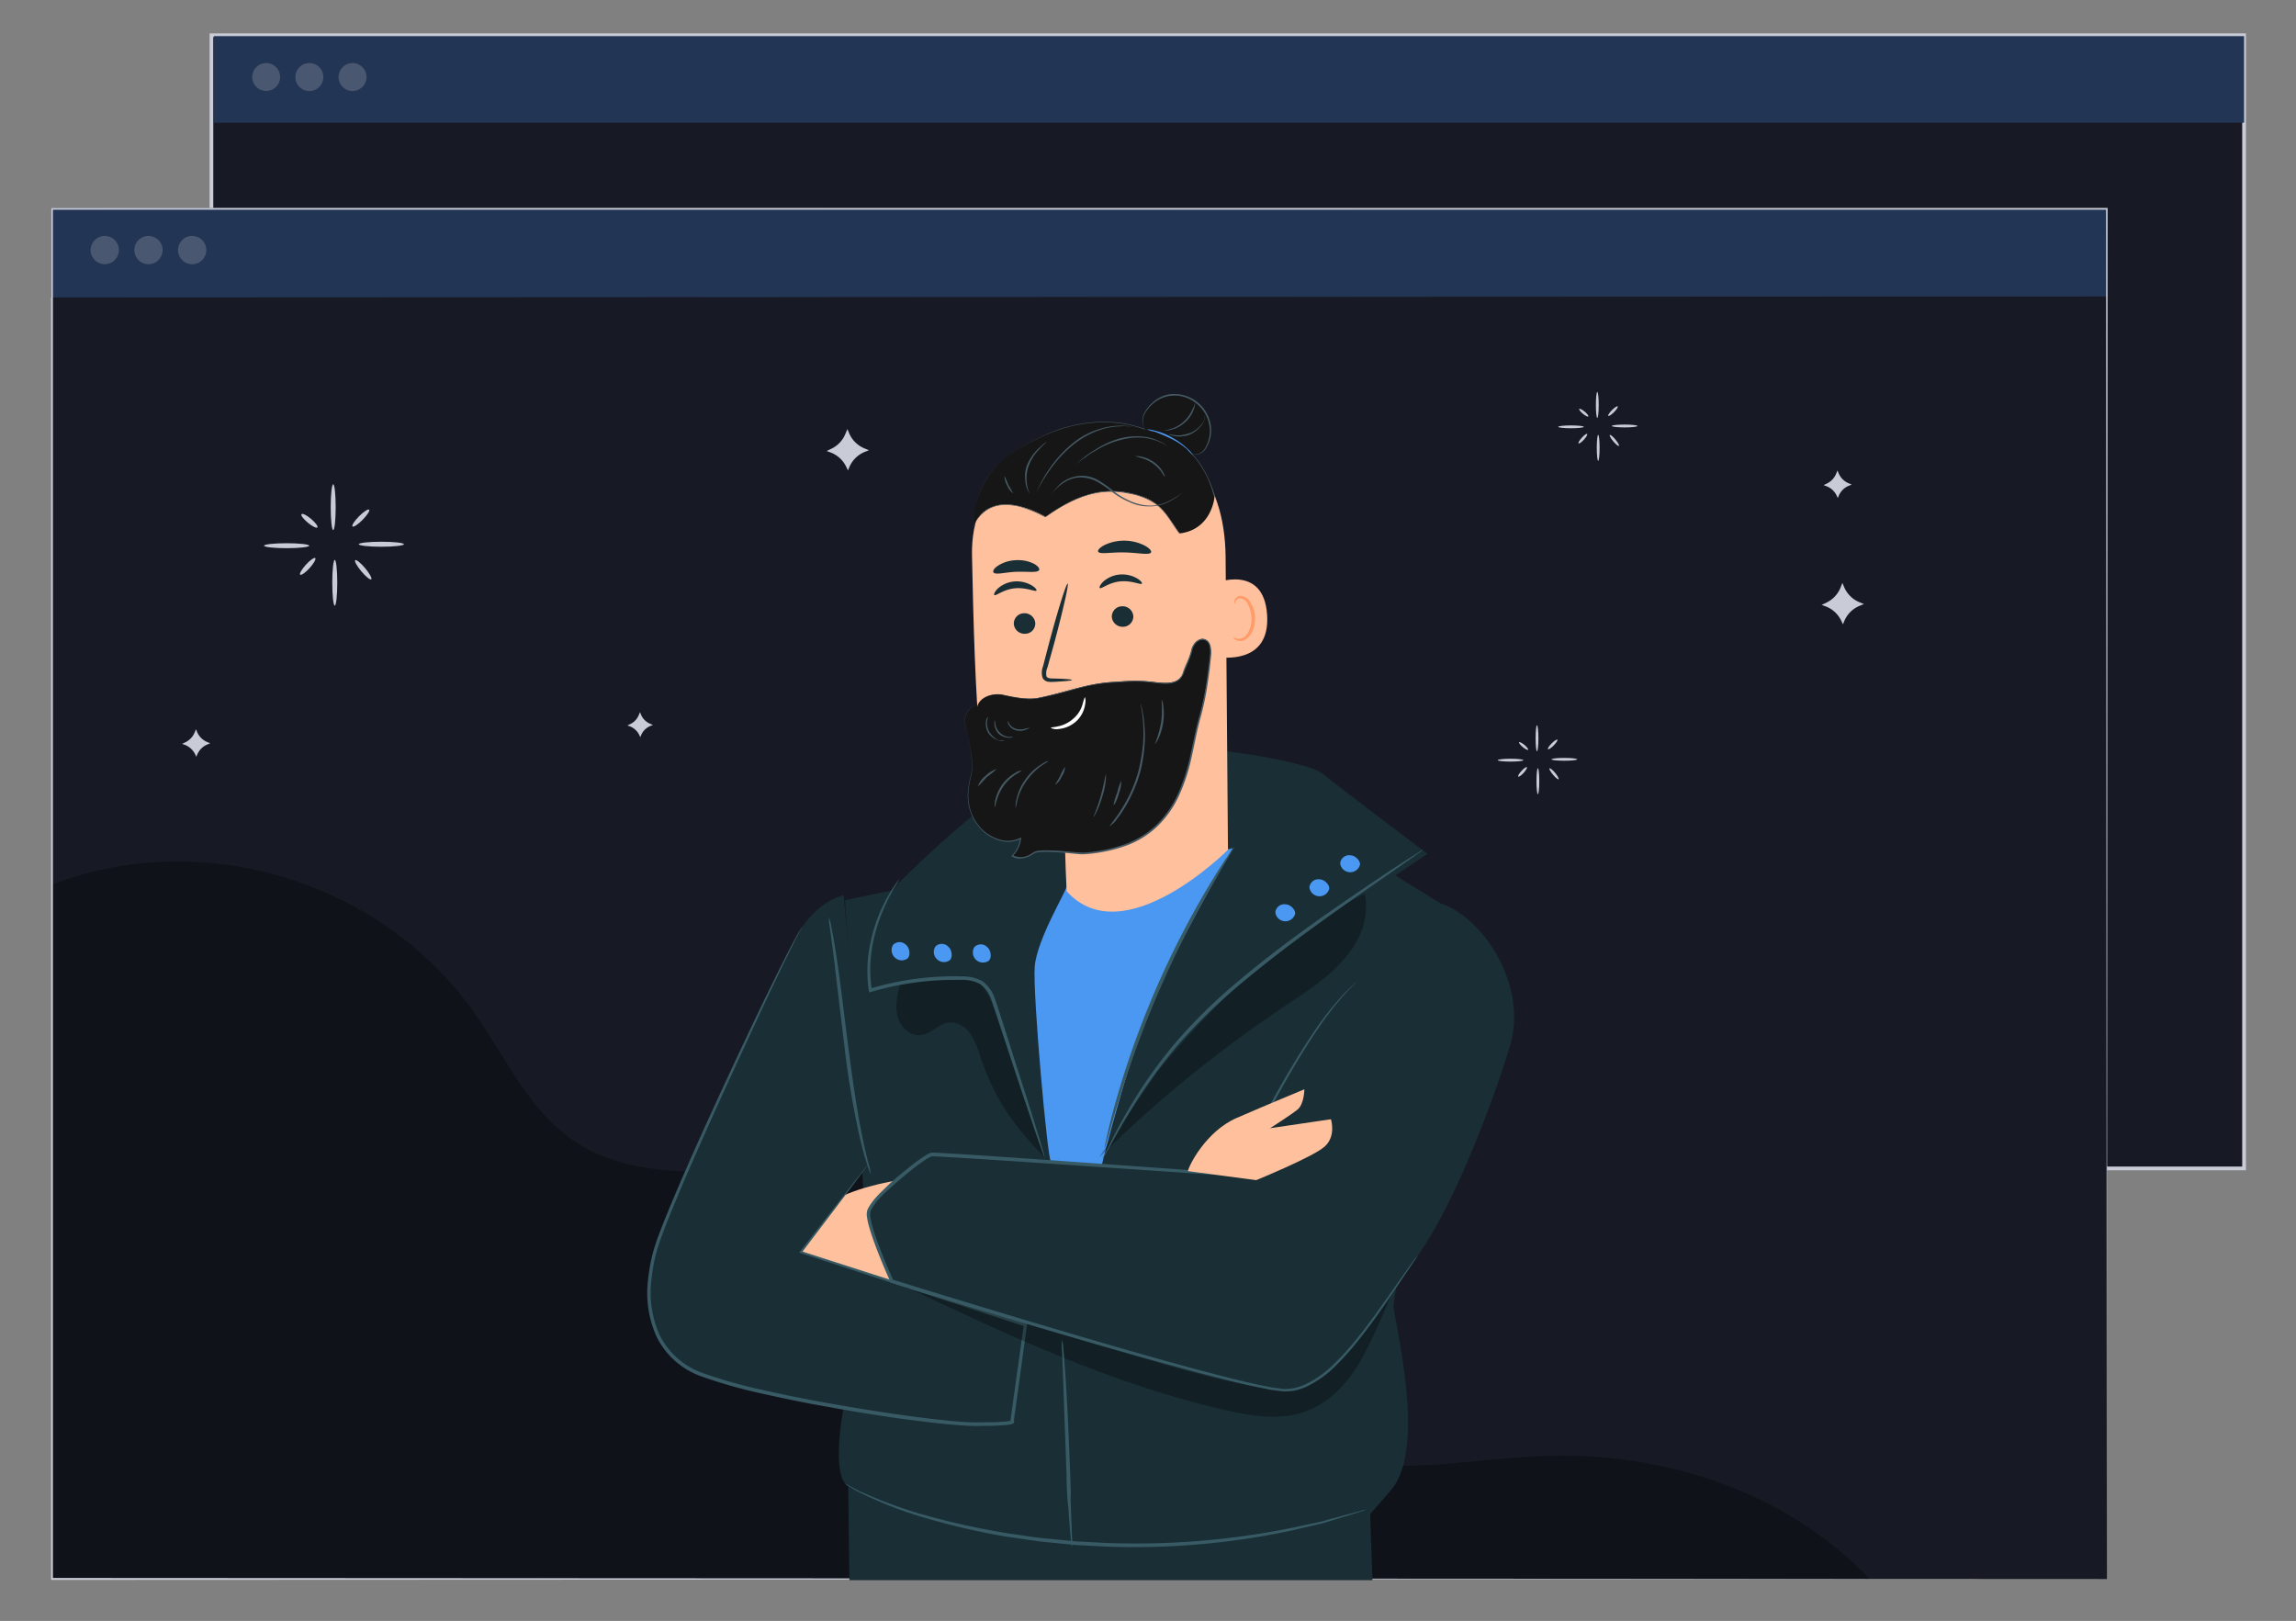 <svg id="Слой_1" data-name="Слой 1" xmlns="http://www.w3.org/2000/svg" viewBox="0 0 619 437"><rect x="0" y="0" width="619" height="437" fill="#808080" stroke="none"/><defs><style>.cls-1,.cls-5{fill:#171a24;}.cls-1{stroke:#c9ccd6;stroke-miterlimit:10;}.cls-2{fill:#233554;}.cls-3{opacity:0.2;}.cls-4{fill:#e1e1e1;}.cls-6{opacity:0.3;}.cls-7{fill:#c9ccd6;}.cls-8{fill:#1a2e35;}.cls-9{fill:#ffc19d;}.cls-10{fill:#4b98f2;}.cls-11{fill:#375a64;}.cls-12{opacity:0.3;}.cls-13{fill:#ff9c6a;}.cls-14{fill:#161616;}.cls-15{fill:#455a64;}.cls-16{fill:#fff;}</style></defs><rect class="cls-1" x="57" y="9.5" width="548" height="305.5"/><rect class="cls-2" x="57.65" y="9.74" width="547.35" height="23.35"/><g class="cls-3"><path class="cls-4" d="M75.52,20.72A3.76,3.76,0,1,1,71.76,17,3.76,3.76,0,0,1,75.52,20.72Z"/><path class="cls-4" d="M87.17,20.72A3.77,3.77,0,1,1,83.4,17,3.76,3.76,0,0,1,87.17,20.72Z"/><path class="cls-4" d="M98.81,20.72A3.77,3.77,0,1,1,95.05,17,3.76,3.76,0,0,1,98.81,20.72Z"/></g><rect class="cls-5" x="13.95" y="56.32" width="554.08" height="369.38"/><rect class="cls-2" x="13.95" y="56.32" width="554.08" height="23.61"/><path class="cls-2" d="M568,79.93c0-.48,0-7.45-.07-23.61l.07.07L14,56.58h0l.26-.26V79.93L14,79.67,568,79.93,14,80.19h-.26V56.06H14L568,56.25h.07v.07C568.05,72.48,568,79.45,568,79.93Z"/><g class="cls-3"><path class="cls-4" d="M32.05,67.42a3.81,3.81,0,1,1-3.81-3.81A3.81,3.81,0,0,1,32.05,67.42Z"/><path class="cls-4" d="M43.84,67.42A3.81,3.81,0,1,1,40,63.61,3.81,3.81,0,0,1,43.84,67.42Z"/><path class="cls-4" d="M55.62,67.42a3.81,3.81,0,1,1-3.81-3.81A3.8,3.8,0,0,1,55.62,67.42Z"/></g><g class="cls-6"><path d="M504.05,425.66c-21.39-22.51-52.78-33.45-83.83-33.24-22.67.15-46.33,6.92-67.41-1.44-19.5-7.74-31.88-26.53-47.06-41a128.47,128.47,0,0,0-87.36-35.14c-21.81-.07-45.84,4.94-63.83-7.4-12.15-8.33-18.36-22.68-26.89-34.69-25-35.21-73.13-49.9-113.4-34.33l-.06,187Z"/></g><path class="cls-7" d="M568,425.7c0-1.7-.08-144.19-.21-369.38l.21.21-554,0H14l.26-.26c0,131.54,0,256.66,0,369.38l-.24-.24L568,425.7,14,425.94h-.23v-.24c0-112.72,0-237.84,0-369.38v-.26H14l554,0h.21v.21C568.11,281.51,568,424,568,425.7Z"/><path class="cls-7" d="M83.36,147.12c0,.37-2.72.67-6.08.67s-6.09-.3-6.09-.67,2.72-.67,6.09-.67S83.36,146.75,83.36,147.12Z"/><path class="cls-7" d="M89.83,130.56c.37,0,.67,2.76.67,6.18s-.3,6.17-.67,6.17-.67-2.76-.67-6.17S89.46,130.56,89.83,130.56Z"/><path class="cls-7" d="M96.72,146.72c0-.37,2.72-.67,6.09-.67s6.09.3,6.09.67-2.73.68-6.09.68S96.72,147.1,96.72,146.72Z"/><path class="cls-7" d="M90.25,163.29c-.37,0-.67-2.77-.67-6.18s.3-6.18.67-6.18.68,2.77.68,6.18S90.62,163.29,90.25,163.29Z"/><path class="cls-7" d="M100.09,156.18c-.28.24-1.48-.72-2.68-2.16s-1.93-2.78-1.65-3,1.49.73,2.69,2.16S100.38,156,100.09,156.18Z"/><path class="cls-7" d="M99.52,137.4c.27.26-.52,1.49-1.76,2.74s-2.47,2.06-2.73,1.79.53-1.49,1.77-2.74S99.26,137.14,99.52,137.4Z"/><path class="cls-7" d="M85.57,142.19c-.24.28-1.39-.28-2.57-1.27s-2-2-1.71-2.3,1.39.28,2.57,1.27S85.8,141.9,85.57,142.19Z"/><path class="cls-7" d="M85,150.46c.27.25-.42,1.46-1.54,2.7s-2.27,2-2.54,1.78.41-1.45,1.54-2.69S84.74,150.21,85,150.46Z"/><path class="cls-7" d="M427,115.07c0,.21-1.55.38-3.46.38s-3.45-.17-3.45-.38,1.54-.38,3.45-.38S427,114.86,427,115.07Z"/><path class="cls-7" d="M430.63,105.66c.21,0,.38,1.58.38,3.51s-.17,3.51-.38,3.51-.38-1.57-.38-3.51S430.42,105.66,430.63,105.66Z"/><path class="cls-7" d="M434.54,114.84c0-.21,1.55-.38,3.46-.38s3.46.17,3.46.38-1.55.39-3.46.39S434.54,115.05,434.54,114.84Z"/><path class="cls-7" d="M430.87,124.25c-.21,0-.38-1.57-.38-3.51s.17-3.51.38-3.51.38,1.57.38,3.51S431.08,124.25,430.87,124.25Z"/><path class="cls-7" d="M436.46,120.21c-.16.14-.85-.41-1.52-1.22s-1.1-1.58-.94-1.72.84.41,1.52,1.23S436.62,120.08,436.46,120.21Z"/><path class="cls-7" d="M436.14,109.55c.15.15-.3.85-1,1.56s-1.4,1.16-1.55,1,.3-.84,1-1.55S436,109.4,436.14,109.55Z"/><path class="cls-7" d="M428.21,112.27c-.13.16-.79-.16-1.46-.72s-1.1-1.14-1-1.31.79.16,1.46.72S428.35,112.1,428.21,112.27Z"/><path class="cls-7" d="M427.9,117c.16.14-.24.82-.88,1.53s-1.28,1.15-1.44,1,.24-.83.88-1.53S427.74,116.82,427.9,117Z"/><path class="cls-7" d="M269.91,193.72a11.85,11.85,0,0,1-5.3,0,12.25,12.25,0,0,1,5.3,0Z"/><path class="cls-7" d="M272.73,186.52a12.57,12.57,0,0,1,0,5.37,12.57,12.57,0,0,1,0-5.37Z"/><path class="cls-7" d="M275.73,193.55a12.25,12.25,0,0,1,5.3,0,11.85,11.85,0,0,1-5.3,0Z"/><path class="cls-7" d="M272.91,200.76a12.62,12.62,0,0,1,0-5.38,12.21,12.21,0,0,1,0,5.38Z"/><path class="cls-7" d="M277.2,197.67c-.13.1-.65-.32-1.17-.94s-.84-1.21-.72-1.32.65.32,1.17.94S277.32,197.57,277.2,197.67Z"/><path class="cls-7" d="M277,189.49c.11.12-.23.65-.77,1.2s-1.07.89-1.19.78.23-.65.77-1.2S276.83,189.38,277,189.49Z"/><path class="cls-7" d="M270.87,191.58c-.1.12-.6-.12-1.12-.55s-.84-.88-.74-1,.61.12,1.12.55S271,191.45,270.87,191.58Z"/><path class="cls-7" d="M270.63,195.18c.12.11-.18.63-.67,1.17s-1,.89-1.1.78.18-.64.67-1.17S270.52,195.07,270.63,195.18Z"/><path class="cls-7" d="M410.7,204.94c0,.21-1.55.38-3.46.38s-3.45-.17-3.45-.38,1.54-.39,3.45-.39S410.7,204.72,410.7,204.94Z"/><path class="cls-7" d="M414.37,195.53c.21,0,.39,1.57.39,3.51s-.18,3.51-.39,3.51S414,201,414,199,414.16,195.53,414.37,195.53Z"/><path class="cls-7" d="M418.28,204.71c0-.21,1.55-.38,3.46-.38s3.46.17,3.46.38-1.55.38-3.46.38S418.28,204.92,418.28,204.71Z"/><path class="cls-7" d="M414.61,214.11c-.21,0-.38-1.57-.38-3.5s.17-3.51.38-3.51.38,1.57.38,3.51S414.82,214.11,414.61,214.11Z"/><path class="cls-7" d="M420.2,210.08c-.16.14-.84-.41-1.52-1.23s-1.1-1.58-.94-1.71.85.41,1.52,1.22S420.36,210,420.2,210.08Z"/><path class="cls-7" d="M419.88,199.42c.15.14-.3.84-1,1.55s-1.4,1.17-1.55,1,.3-.85,1-1.56S419.73,199.27,419.88,199.42Z"/><path class="cls-7" d="M412,202.13c-.13.17-.79-.16-1.46-.71s-1.1-1.15-1-1.31.79.16,1.46.72S412.09,202,412,202.13Z"/><path class="cls-7" d="M411.64,206.83c.16.15-.24.83-.87,1.53s-1.29,1.16-1.45,1,.24-.83.88-1.53S411.48,206.69,411.64,206.83Z"/><path class="cls-7" d="M228.46,115.68l.45,1.07a7.65,7.65,0,0,0,4.19,4.15l1.17.48-1.13.45a7.64,7.64,0,0,0-4.21,4.23l-.32.78-.47-1a7.71,7.71,0,0,0-4.27-3.88l-1-.37,1.34-.65A7.57,7.57,0,0,0,227.9,117Z"/><path class="cls-7" d="M52.84,196.6l.29.72a5.13,5.13,0,0,0,2.78,2.75l.78.32-.74.3a5.1,5.1,0,0,0-2.81,2.81l-.21.52-.31-.65a5.14,5.14,0,0,0-2.84-2.58l-.68-.25.89-.43a5.07,5.07,0,0,0,2.47-2.61Z"/><path class="cls-7" d="M495.38,126.84l.3.72a5.08,5.08,0,0,0,2.78,2.76l.78.31-.75.31a5,5,0,0,0-2.8,2.8l-.21.53-.32-.66a5,5,0,0,0-2.84-2.57l-.68-.25.89-.43a5.07,5.07,0,0,0,2.48-2.62Z"/><path class="cls-7" d="M496.71,157.15l.45,1.08a7.68,7.68,0,0,0,4.19,4.15l1.17.47-1.13.46a7.62,7.62,0,0,0-4.21,4.22l-.32.79-.47-1a7.65,7.65,0,0,0-4.27-3.87l-1-.37,1.34-.65a7.65,7.65,0,0,0,3.72-3.94Z"/><path class="cls-7" d="M311.94,109.13l.21.51a3.62,3.62,0,0,0,2,1.94l.55.22-.52.22a3.57,3.57,0,0,0-2,2l-.15.37-.22-.46a3.59,3.59,0,0,0-2-1.82l-.48-.17.63-.31a3.59,3.59,0,0,0,1.75-1.85Z"/><path class="cls-7" d="M172.54,192l.27.65a4.6,4.6,0,0,0,2.53,2.5l.7.29-.68.27a4.64,4.64,0,0,0-2.54,2.55l-.19.48-.29-.6a4.67,4.67,0,0,0-2.58-2.34l-.61-.22.8-.39a4.58,4.58,0,0,0,2.25-2.38Z"/><path class="cls-8" d="M375.71,351.64c.52-3.42,15.9-106.09,15.9-106.09L376.18,236l8.66-5.81s-23.52-17.73-28.42-21.72-53.47-12.1-71.7-3.67S242,238.36,242,238.36l-1.1,1.6-13.08,2.73s4.86,77,5,79.14c1.91,29.13-4.94,50.76-6.34,64.27-1.44,13.86,2.19,14.48,2.19,14.48L229,426H370l-.6-17.8,5.74-6.63C385.08,389.53,375.29,354.4,375.71,351.64Z"/><path class="cls-9" d="M245.09,317.59c-.39.32-8.82,1.09-16.65,4.28s-14.5,10.15-14,14.81,27.44,9.82,27.44,9.82l15.7-6.2Z"/><path class="cls-10" d="M287.53,239c.06,1.15-8,14.19-8.57,21.62s3.49,52.55,4.39,52.61l13.67.94s8.2-33.48,16.12-49.73,19.21-35.77,19.21-35.77Z"/><path class="cls-8" d="M227.45,241.33s-6.18,1.26-11.07,8.48c-2.69,4-36.49,75.14-39.79,87.54s-2.13,25.42,9.44,31.92,65.57,14.92,77.18,14.8,9.64-.79,9.64-.79l3.6-26L215.92,337.6,234,314Z"/><path class="cls-11" d="M234,314a2.11,2.11,0,0,1-.28.42c-.22.3-.5.7-.87,1.2l-3.47,4.64-13.26,17.48-.13-.44,60.58,19.48.35.11-.05.37c-1.13,8.27-2.33,17-3.57,26l-.32-.51a.65.65,0,0,1,.22.11.58.58,0,0,1,.23.49.72.72,0,0,1-.15.33l-.09.08a.88.88,0,0,1-.18.1,2.66,2.66,0,0,1-.45.13,7.46,7.46,0,0,1-.78.13c-.5.06-1,.1-1.51.13-1,.07-2,.11-3,.14-2,0-4,.12-6.14,0-4.14-.21-8.3-.67-12.52-1.19-8.44-1-17.09-2.4-25.86-4-5.8-1-11.5-2.2-17.1-3.45a132.35,132.35,0,0,1-16.35-4.61,21.4,21.4,0,0,1-12.25-10.7A28.68,28.68,0,0,1,174.72,345a48.28,48.28,0,0,1,1.36-7.49c.35-1.21.75-2.4,1.14-3.57l1.3-3.42c1.78-4.5,3.61-8.82,5.42-13,3.61-8.32,7.11-16,10.34-23,6.46-14,11.87-25.26,15.73-33,1.92-3.86,3.45-6.84,4.56-8.83a20.56,20.56,0,0,1,1.81-2.95s-.13.27-.42.78-.7,1.25-1.22,2.27c-1,2-2.51,5-4.39,8.9-3.74,7.76-9,19.05-15.43,33.09-3.19,7-6.65,14.72-10.23,23-1.78,4.16-3.6,8.48-5.36,13l-1.28,3.4c-.38,1.15-.76,2.31-1.1,3.49a47.1,47.1,0,0,0-1.32,7.35,27.73,27.73,0,0,0,2.27,15,20.5,20.5,0,0,0,11.75,10.21,131.5,131.5,0,0,0,16.22,4.55c5.58,1.25,11.27,2.42,17.06,3.44,8.75,1.57,17.38,2.94,25.8,4,4.21.51,8.36,1,12.44,1.2,2,.09,4.06,0,6.07,0,1,0,2-.06,3-.13.49,0,1-.07,1.46-.13a5,5,0,0,0,.69-.11.94.94,0,0,0,.26-.07c.06,0-.05-.05.07.12a.54.54,0,0,0,.15.15.05.05,0,0,0,.05.05.53.53,0,0,0-.21.33l-.32-.51c1.26-9,2.48-17.77,3.63-26l.3.48-60.47-19.78-.38-.13.24-.31,13.46-17.32,3.59-4.55.93-1.16A3,3,0,0,1,234,314Z"/><path class="cls-8" d="M388.8,243.67a255.39,255.39,0,0,1-22.89,21c-13.94,11.41-32.59,52-32.59,52s-80.47-5.7-82.15-5.5-16.5,11.9-17,15.56,6.32,18.61,6.32,18.61,93,29,105.83,29.42,25.23-21.52,35.89-36.27,21.72-45.63,24.94-56.78C411.76,265.78,400.3,247.91,388.8,243.67Z"/><g class="cls-12"><path d="M244.37,347.24l1.39.41L242,345.87Z"/></g><g class="cls-12"><path d="M351.23,373.92c-4.43,1.36-12,.06-16.56-.84-9.42-1.85-18.64-4.58-27.84-7.31l-61.07-18.12c27.4,13,55.12,25.85,84.68,32.53,7.1,1.61,14.68,2.82,21.52.35,5.62-2,10.15-6.39,13.45-11.37s7.65-15,9.82-20.59C375.23,348.57,361.52,370.75,351.23,373.92Z"/></g><path class="cls-11" d="M382.22,338.52a8.26,8.26,0,0,1-.44.71l-1.36,2L375.17,349c-2.29,3.35-5.09,7.48-8.68,12a75.13,75.13,0,0,1-6.18,7,28.32,28.32,0,0,1-8.57,6.06,18,18,0,0,1-2.7.84,20,20,0,0,1-2.91.23l-2.93-.35c-1-.16-1.94-.37-2.92-.56-3.94-.78-8-1.78-12.18-2.85-8.37-2.13-17.28-4.59-26.66-7.27-18.75-5.35-39.37-11.53-61.08-18.25l-.22-.06-.09-.21c-1.6-3.58-3.23-7.45-4.65-11.45-.45-1.29-.88-2.58-1.23-3.91a16.57,16.57,0,0,1-.41-2,3.93,3.93,0,0,1,.17-2.23c1.35-2.6,3.36-4.36,5.27-6.23s4-3.52,6-5.14c1-.81,2.07-1.61,3.16-2.35.54-.37,1.07-.74,1.67-1.07l.45-.25c.2-.07.41-.15.61-.2l1,0c10.32.56,20.23,1.29,29.77,1.93l51.42,3.67-.37.22c8.15-17.19,15.91-30.59,22-39.38a80.52,80.52,0,0,1,7.73-9.61,39.8,39.8,0,0,1,3.19-2.89s-.25.28-.77.79-1.33,1.2-2.27,2.25a89,89,0,0,0-7.53,9.7c-6,8.83-13.64,22.27-21.68,39.45l-.11.24-.26,0-51.44-3.49c-9.52-.62-19.49-1.34-29.72-1.88l-.9,0-.3.12-.4.22a17.67,17.67,0,0,0-1.59,1c-1.05.72-2.08,1.51-3.1,2.31-2,1.61-4,3.3-6,5.09s-3.9,3.7-5,5.88c-.41,1,0,2.39.29,3.64s.75,2.56,1.19,3.83c1.41,4,3,7.82,4.62,11.37l-.3-.26c21.71,6.72,42.31,12.93,61,18.33,9.36,2.71,18.26,5.2,26.61,7.36,4.17,1.09,8.22,2.1,12.12,2.89,1,.19,1.94.41,2.9.57l2.84.36a20.54,20.54,0,0,0,2.74-.2,18.5,18.5,0,0,0,2.59-.79,27.47,27.47,0,0,0,8.39-5.87,73.3,73.3,0,0,0,6.19-6.86c3.62-4.51,6.46-8.6,8.8-11.92l5.39-7.65,1.44-1.95C382,338.73,382.22,338.52,382.22,338.52Z"/><path class="cls-9" d="M320.28,315.72c.12-1.32,4.84-10.73,13.13-14.33s18.24-7.72,18.24-7.72,0,4-1.87,5.49-7.36,5-7.36,5l16.4-2.42s1.49,4.6-1.75,7.42-18.4,9-18.4,9l-19.39-2.57"/><g class="cls-12"><path d="M268.07,272.17c-1.43-4.1-3.79-8.94-8.12-9.11l-17.16,1.79c-.78,2.92-1.55,6-.88,8.91s3.34,5.66,6.33,5.31c2.79-.33,4.83-3.07,7.61-3.4,2.23-.27,4.38,1.13,5.69,2.94a21.93,21.93,0,0,1,2.69,6.12c4,11.76,8.83,18.42,17.43,27.38C276.54,297.39,273.18,286.89,268.07,272.17Z"/></g><path class="cls-11" d="M281.66,312.11a4.87,4.87,0,0,1-.45-1.05l-1.1-3.1c-1-2.82-2.28-6.69-3.88-11.42s-3.52-10.62-5.63-17c-1.07-3.18-2.12-6.6-3.33-10a8.44,8.44,0,0,0-3-4.23,10,10,0,0,0-5.3-1.12,80.18,80.18,0,0,0-24.17,3.23l-.5.14-.07-.5a36.28,36.28,0,0,1,.45-12.95,43.1,43.1,0,0,1,3.18-9.53,42.34,42.34,0,0,1,3.18-5.67c.41-.63.78-1.08,1-1.4s.37-.46.39-.45a17.49,17.49,0,0,1-1.16,2,51.06,51.06,0,0,0-2.93,5.74,45.13,45.13,0,0,0-3,9.46,36.1,36.1,0,0,0-.29,12.66l-.57-.36A79,79,0,0,1,259,263.22a10.93,10.93,0,0,1,5.8,1.28,9.28,9.28,0,0,1,3.39,4.7c1.25,3.51,2.25,6.86,3.3,10.07,2,6.39,3.87,12.16,5.43,17.05s2.69,8.68,3.58,11.53c.37,1.28.68,2.32.92,3.14A5.48,5.48,0,0,1,281.66,312.11Z"/><g class="cls-12"><path d="M368,240.91c-19.74,9.56-39.57,28.2-56,48.06l-15.75,23.15a338.54,338.54,0,0,1,49.72-40.59c5.73-3.84,11.67-7.58,16.23-12.75S369.15,247.7,368,240.91Z"/></g><path class="cls-11" d="M297.24,312.5a5.48,5.48,0,0,1,.48-1.14c.41-.82.93-1.88,1.57-3.19,1.39-2.76,3.48-6.72,6.35-11.44A127.14,127.14,0,0,1,317,281a146.28,146.28,0,0,1,17-16.62c12.94-10.86,25.62-19.39,34.73-25.61,4.56-3.1,8.31-5.54,10.9-7.21l3-1.9a5.51,5.51,0,0,1,1.08-.61,5.53,5.53,0,0,1-1,.77l-2.89,2.06-10.73,7.47c-9,6.36-21.6,15-34.48,25.78a154.26,154.26,0,0,0-16.95,16.47,135,135,0,0,0-11.45,15.53c-2.94,4.65-5.11,8.55-6.61,11.25l-1.73,3.1A5.61,5.61,0,0,1,297.24,312.5Z"/><path class="cls-11" d="M297.82,309.44a3.18,3.18,0,0,1,.13-.9c.15-.69.32-1.53.54-2.53.48-2.2,1.28-5.35,2.37-9.22a242.41,242.41,0,0,1,24.8-57.59c2.07-3.45,3.81-6.2,5.08-8.06L332.2,229c.35-.49.54-.73.57-.71a3,3,0,0,1-.4.81l-1.31,2.24c-1.16,1.91-2.81,4.72-4.79,8.2A281.71,281.71,0,0,0,301.53,297c-1.17,3.84-2.07,7-2.67,9.12-.28,1-.52,1.81-.72,2.49A3,3,0,0,1,297.82,309.44Z"/><path class="cls-11" d="M368.28,407a9.19,9.19,0,0,1-1.38.5l-4,1.25-6.36,1.93-8.58,2a202.32,202.32,0,0,1-50.69,4.23l-7.37-.39-7.14-.71c-2.34-.2-4.62-.54-6.85-.88s-4.44-.6-6.55-1a188.49,188.49,0,0,1-22.27-5.42,103.36,103.36,0,0,1-14.37-5.7,32.07,32.07,0,0,1-3.68-2,7.44,7.44,0,0,1-1.22-.81,10.23,10.23,0,0,1,1.33.64c.85.43,2.05,1.17,3.74,1.87a118.26,118.26,0,0,0,14.41,5.37A198.75,198.75,0,0,0,269.51,413c2.1.42,4.3.65,6.52,1s4.5.66,6.83.85l7.1.69,7.34.39A212.47,212.47,0,0,0,347.81,412l8.58-1.83,6.4-1.76,4-1.07A7.87,7.87,0,0,1,368.28,407Z"/><path class="cls-11" d="M289,417.05a15.67,15.67,0,0,1-.37-2.86c-.18-1.85-.39-4.52-.61-7.82a82.2,82.2,0,0,1-.48-8.61c-.35-10-.68-19.05-.92-25.85-.12-3.17-.22-5.8-.29-7.83a15.8,15.8,0,0,1,0-2.89,15.67,15.67,0,0,1,.37,2.86c.19,1.85.39,4.52.61,7.82.44,6.61.86,15.76,1.22,25.86s-.06,1.81.18,8.6c.12,3.17.22,5.8.29,7.83A15.75,15.75,0,0,1,289,417.05Z"/><path class="cls-10" d="M355.88,237.08h0a2.42,2.42,0,0,0-2.86,2.15,2.73,2.73,0,0,0,5.33.44C358.55,238.53,357,237.1,355.88,237.08Z"/><path class="cls-10" d="M364.17,230.6h0a2.42,2.42,0,0,0-2.86,2.15,2.73,2.73,0,0,0,5.33.44C366.84,232.05,365.33,230.62,364.17,230.6Z"/><path class="cls-10" d="M346.69,243.82h0a2.42,2.42,0,0,0-2.86,2.15,2.73,2.73,0,0,0,5.33.44C349.36,245.27,347.85,243.84,346.69,243.82Z"/><path class="cls-11" d="M223.49,247.3a14.3,14.3,0,0,1,.66,2.69c.36,1.74.81,4.28,1.29,7.43,1,6.3,2,15,3.24,24.66s2.53,18.3,3.84,24.52c.62,3.11,1.25,5.6,1.69,7.32a14.17,14.17,0,0,1,.6,2.7,14.89,14.89,0,0,1-1-2.59c-.55-1.69-1.28-4.17-2-7.28a239,239,0,0,1-4.14-24.55c-1.15-9.54-2.18-18.18-2.95-24.68-.4-3-.73-5.52-1-7.47A13.92,13.92,0,0,1,223.49,247.3Z"/><path class="cls-10" d="M255.74,255.31l0,0a2.42,2.42,0,0,0-3.57-.11,2.7,2.7,0,0,0,.67,3.6,2.67,2.67,0,0,0,3.21.07C256.92,258.12,256.63,256.05,255.74,255.31Z"/><path class="cls-10" d="M266.26,255.44l0,0a2.42,2.42,0,0,0-3.57-.11,2.73,2.73,0,0,0,3.88,3.68C267.44,258.24,267.15,256.18,266.26,255.44Z"/><path class="cls-10" d="M244.36,254.83l0,0a2.44,2.44,0,0,0-3.58-.11,2.73,2.73,0,0,0,.68,3.61,2.67,2.67,0,0,0,3.21.07C245.53,257.63,245.24,255.57,244.36,254.83Z"/><path class="cls-9" d="M331.06,229.1l-.64-79.24c-.29-21.14-11.51-34.7-32.63-33.82l-2.39,3.53c-19.41,1.93-33.72,10.61-33.35,30.11.35,18.41,1,38.84,2.07,48.63,2.27,20.16,22.77,21.28,22.77,21.28s.34,14.72.68,20.67h0C302.92,257.4,331.06,229.1,331.06,229.1Z"/><path class="cls-13" d="M286.89,219.59s12.8-.52,25.51-10.39c0,0-4.95,15.32-25.27,15.51Z"/><path class="cls-8" d="M273.33,168.23a2.88,2.88,0,0,0,3.07,2.63,2.76,2.76,0,0,0,2.71-2.89,2.9,2.9,0,0,0-3.07-2.64A2.78,2.78,0,0,0,273.33,168.23Z"/><path class="cls-8" d="M268.07,160.41c.4.34,2.42-1.5,5.52-1.8s5.53,1,5.83.61c.15-.18-.28-.83-1.35-1.45a8,8,0,0,0-4.71-1,7.63,7.63,0,0,0-4.35,1.9C268.13,159.54,267.88,160.26,268.07,160.41Z"/><path class="cls-8" d="M299.75,166.35a2.91,2.91,0,0,0,3.07,2.63,2.79,2.79,0,0,0,2.72-2.9,2.9,2.9,0,0,0-3.07-2.63A2.78,2.78,0,0,0,299.75,166.35Z"/><path class="cls-8" d="M296.5,158.53c.39.34,2.42-1.49,5.52-1.79s5.53,1,5.83.61c.15-.19-.28-.83-1.35-1.45a8,8,0,0,0-4.71-1,7.69,7.69,0,0,0-4.35,1.9C296.56,157.67,296.31,158.38,296.5,158.53Z"/><path class="cls-8" d="M289,183.32c0-.18-2-.32-5.13-.4-.8,0-1.57-.09-1.75-.62a4,4,0,0,1,.29-2.4c.55-2,1.13-4.07,1.74-6.26,2.4-8.91,4.05-16.21,3.69-16.3s-2.6,7-5,16c-.57,2.2-1.12,4.29-1.64,6.3a4.6,4.6,0,0,0-.1,3.14,2,2,0,0,0,1.42,1,5.4,5.4,0,0,0,1.36.06C287.07,183.68,289,183.5,289,183.32Z"/><path class="cls-8" d="M296.06,148.72c.38.81,3.44.12,7.12.21s6.73.8,7.14,0c.18-.39-.41-1.13-1.68-1.83a12.33,12.33,0,0,0-10.86-.16C296.49,147.61,295.88,148.33,296.06,148.72Z"/><path class="cls-8" d="M267.87,154.36c.65.69,3.13-.1,6.13-.21s5.55.34,6.12-.41c.25-.37-.17-1.06-1.29-1.71a9.6,9.6,0,0,0-5-1,9.46,9.46,0,0,0-4.86,1.54C267.91,153.28,267.58,154,267.87,154.36Z"/><path class="cls-9" d="M327.21,157.35c.33-.18,13.46-5.48,14.4,8.36s-12.85,11.37-13.21,11.53C324,179.19,327.21,157.35,327.21,157.35Z"/><path class="cls-13" d="M332.51,171.75c.06-.05.25.15.67.31A2.45,2.45,0,0,0,335,172c1.42-.63,2.5-3,2.4-5.54a8,8,0,0,0-.91-3.4,2.79,2.79,0,0,0-1.94-1.73,1.22,1.22,0,0,0-1.38.76c-.16.4-.05.67-.12.69s-.32-.21-.25-.79a1.54,1.54,0,0,1,.49-.9,1.83,1.83,0,0,1,1.31-.44,3.4,3.4,0,0,1,2.67,2,8.2,8.2,0,0,1,1.09,3.8c.1,2.8-1.15,5.51-3.11,6.22a2.58,2.58,0,0,1-2.23-.22C332.56,172.08,332.46,171.78,332.51,171.75Z"/><path class="cls-14" d="M262.26,142.28c1.89-4.84,7.2-9.69,19.65-2.95,9.35-6.64,17-8.65,26.28-5.35,8,2.89,7.53,10.28,14.86,14.1,7.54,4,5.61,13.41,5.61,13.41s5.72-36.11-14-43.52c-5.34-2.17-10.87-4.4-17.71-4.23-9,.26-15.61,3.28-22.1,7.09C268.08,125,263,130.42,262.26,142.28Z"/><path class="cls-15" d="M269.66,124.76a21.79,21.79,0,0,0-4.09,5,23.17,23.17,0,0,0-2.37,6,37.36,37.36,0,0,0-.94,6.48h0a10.23,10.23,0,0,1,3.3-4.61A9.13,9.13,0,0,1,271,136a16.72,16.72,0,0,1,5.65,1,35.12,35.12,0,0,1,5.26,2.31h-.06c4.31-3.08,9.18-5.82,14.55-6.68a22.58,22.58,0,0,1,8,.24,17.82,17.82,0,0,1,7.43,3.06,16.07,16.07,0,0,1,2.79,2.92c.82,1.08,1.53,2.22,2.3,3.32a16.61,16.61,0,0,0,5.65,5.56,10.78,10.78,0,0,1,5.41,5.82,15.35,15.35,0,0,1,.73,8l-.19,0a83.74,83.74,0,0,0,.79-11.31,69,69,0,0,0-.85-11.3,47.41,47.41,0,0,0-1.26-5.52,34.1,34.1,0,0,0-2-5.28,26.35,26.35,0,0,0-3.06-4.75,20.25,20.25,0,0,0-4.24-3.71l-1.23-.7a12.48,12.48,0,0,0-1.29-.59c-.85-.39-1.75-.73-2.62-1.08-1.76-.73-3.52-1.33-5.34-1.93a31.74,31.74,0,0,0-11.16-1.5,38.16,38.16,0,0,0-11.1,2.12,56.88,56.88,0,0,0-10.23,4.9A32.8,32.8,0,0,0,269.66,124.76Zm15.47-8.87a38.66,38.66,0,0,1,11.11-2.15,32.07,32.07,0,0,1,11.22,1.49c1.81.55,3.59,1.21,5.34,1.91.89.36,1.77.69,2.63,1.08.43.2.89.36,1.3.59l1.22.69a19.64,19.64,0,0,1,4.25,3.73,25.38,25.38,0,0,1,3.09,4.76,35.24,35.24,0,0,1,2.13,5.31,47.77,47.77,0,0,1,1.27,5.54,68.23,68.23,0,0,1,.88,11.33,81.25,81.25,0,0,1-.79,11.34l-.19,0a15.28,15.28,0,0,0-.73-7.87,10.67,10.67,0,0,0-5.32-5.7,17,17,0,0,1-5.71-5.65c-.76-1.1-1.47-2.24-2.29-3.32a16,16,0,0,0-2.75-2.89,17.8,17.8,0,0,0-7.48-3,22.53,22.53,0,0,0-8-.26c-5.33.83-10.15,3.55-14.51,6.63h0a34.46,34.46,0,0,0-5.24-2.31,16.15,16.15,0,0,0-5.59-1,9.09,9.09,0,0,0-5.36,1.68,10.2,10.2,0,0,0-3.37,4.54v0a37.35,37.35,0,0,1,.93-6.48,23.6,23.6,0,0,1,2.37-6,21.84,21.84,0,0,1,4.09-5.09,33,33,0,0,1,5.24-3.87A57.83,57.83,0,0,1,285.13,115.89Z"/><path class="cls-14" d="M320.71,122c3.5,2,5.15-2.14,5.55-4.55a9.68,9.68,0,0,0-3.9-9.08c-2.89-2.13-7.05-2.69-10.15-.72s-5.42,5.23-3.38,8.23"/><path class="cls-15" d="M308,113.54a5,5,0,0,1,.64-2.45,10.28,10.28,0,0,1,3.47-3.59,8.07,8.07,0,0,1,4.85-1.27,10.12,10.12,0,0,1,4.82,1.45,10,10,0,0,1,4.76,8.49,9.45,9.45,0,0,1-1.45,4.76,3.54,3.54,0,0,1-2,1.53,3.19,3.19,0,0,1-2.4-.5,3.14,3.14,0,0,0,2.37.41,3.45,3.45,0,0,0,1.82-1.54,8.67,8.67,0,0,0,.95-2.26,8.57,8.57,0,0,0,.35-2.41,9.68,9.68,0,0,0-4.66-8.11,8.94,8.94,0,0,0-9.25-.24,10,10,0,0,0-3.47,3.4,4.9,4.9,0,0,0-.69,2.32,4.06,4.06,0,0,0,.71,2.34A4.27,4.27,0,0,1,308,113.54Z"/><path class="cls-15" d="M324.44,113.7a8.2,8.2,0,0,1-3.21,2.89,11.7,11.7,0,0,1-2.33.66,6.21,6.21,0,0,1-2,.07c-1-.1-1.78-.33-1.76-.25a2.93,2.93,0,0,0,.39.21,6.05,6.05,0,0,0,1.32.32,5.78,5.78,0,0,0,2,0,5.85,5.85,0,0,0,2.42-.68,8.16,8.16,0,0,0,3.18-3.07,3.51,3.51,0,0,0,.32-1.32.62.62,0,0,0-.07-.44A3,3,0,0,1,324.44,113.7Z"/><path class="cls-15" d="M321.58,110.12a9.36,9.36,0,0,1-2.39,3.47,8.38,8.38,0,0,1-3.72,2.08c-1,.35-1.76.3-1.74.38a2.26,2.26,0,0,1,.45,0,6,6,0,0,0,1.34-.14,8.46,8.46,0,0,0,3.9-2,7.83,7.83,0,0,0,2.45-3.66,6.69,6.69,0,0,0,.32-1.32,1.41,1.41,0,0,0,0-.46A5.15,5.15,0,0,1,321.58,110.12Z"/><path class="cls-10" d="M320.17,121a19,19,0,0,0-4.12-3,17,17,0,0,0-4.75-1.91,12.93,12.93,0,0,0-2.14-.36,7.73,7.73,0,0,0,2.1.64,49.37,49.37,0,0,1,4.67,2,19.67,19.67,0,0,1,4.18,2.82,9.55,9.55,0,0,0,1.52,1.46A8.24,8.24,0,0,0,320.17,121Z"/><path class="cls-15" d="M283.53,125.51a32.31,32.31,0,0,1,6-6.26,21.11,21.11,0,0,1,7.75-3.84,18.23,18.23,0,0,1,8.53-.27,16.07,16.07,0,0,0-4.27-.18,17.26,17.26,0,0,0-4.22.71,23.54,23.54,0,0,0-7.56,3.9,31.87,31.87,0,0,0-5.93,6.07c-.81,1-1.6,2.26-2.39,3.47a33.9,33.9,0,0,0-2.07,3.79A34.26,34.26,0,0,1,283.53,125.51Z"/><path class="cls-15" d="M295.44,121.14a23.14,23.14,0,0,1,6.2-2.86,17.88,17.88,0,0,1,6.87-.53,10.9,10.9,0,0,1,3.31.89,12.15,12.15,0,0,1,3,1.66,15.35,15.35,0,0,0-6.35-2.27,19.61,19.61,0,0,0-3.34,0,21,21,0,0,0-3.32.66,23.71,23.71,0,0,0-6.23,2.68,19,19,0,0,0-2.85,1.84,20.19,20.19,0,0,0-2.72,2.08A26.3,26.3,0,0,1,295.44,121.14Z"/><path class="cls-15" d="M276.39,129.24a8.58,8.58,0,0,1,.58-4.07,15.15,15.15,0,0,1,2.22-3.45,18,18,0,0,1,1.47-1.42,11.28,11.28,0,0,1,1.59-1.26,18,18,0,0,1-1.47,1.42c-.45.53-.92,1-1.37,1.5a13.77,13.77,0,0,0-2,3.42,10.22,10.22,0,0,0,.24,7.81A7.77,7.77,0,0,1,276.39,129.24Z"/><path class="cls-15" d="M286.13,130.21a9.27,9.27,0,0,1,4.83-1.9,8.8,8.8,0,0,1,5.07,1.13,28.91,28.91,0,0,1,4.21,3c2.79,2.06,6,3.69,9.33,3.84a10.86,10.86,0,0,0,5-.93,29.65,29.65,0,0,0,4.43-2.65,22.4,22.4,0,0,1-4.32,2.81,11.29,11.29,0,0,1-5.06,1,11.55,11.55,0,0,1-5.07-1.13,20.51,20.51,0,0,1-4.5-2.58,35.69,35.69,0,0,0-4.2-2.91,9.48,9.48,0,0,0-4.8-1.17,8.5,8.5,0,0,0-4.68,1.7,13.59,13.59,0,0,0-3.54,3.67A20.29,20.29,0,0,1,286.13,130.21Z"/><path class="cls-15" d="M307.49,123.43a9.9,9.9,0,0,1,3.23,1.45,10.21,10.21,0,0,1,2.49,2.46,6,6,0,0,0,.84,1.22c.07-.11-.1-.62-.6-1.44a8.29,8.29,0,0,0-2.53-2.64,8.94,8.94,0,0,0-3.4-1.41A4.49,4.49,0,0,0,306,123,13.19,13.19,0,0,1,307.49,123.43Z"/><path class="cls-15" d="M271.86,130.73c-.31-.83-.66-1.64-1.05-2.44a5.22,5.22,0,0,0,.71,2.59,5.35,5.35,0,0,0,1.63,2.16A23.81,23.81,0,0,0,271.86,130.73Z"/><path class="cls-9" d="M328.78,162.74s3.25-16-1.31-29.05c0,0-.7,11.32-13,10.15.84,2.3.52,7.32,3.2,8.77A29.76,29.76,0,0,1,328.78,162.74Z"/><g id="борода"><path class="cls-14" d="M263.41,190.81c.44-2.91,4.26-4.12,7.09-3.49s6.6,1.38,9.53.8c8.42-1.73,13.17-4,21.05-4.32a47.82,47.82,0,0,1,9.57,0c3.65.46,7.4.84,8.45-2.67.53-1.62,1.82-4.2,2.16-5.9s2.07-3.49,3.6-2.86,1.6,2.76,1.44,4.45a100.54,100.54,0,0,1-2.74,16c-1.48,5.22-2.07,9.91-3.55,15.12-4.46,15.37-13.62,20.87-27.56,22.06-2,.15-12.08-1.35-13.75-.11s-4.05,1.87-5.8.79a7.33,7.33,0,0,0,2.26-4.72c-3.84,2.14-9-.1-11.59-3.63-2.88-3.88-3.1-8.23-1.86-12.87.93-3.69,0-6-.44-9.79-.23-1.85-1.08-3.46-1.13-5.31s1.47-4.1,3.24-4"/><path class="cls-15" d="M260.91,191.77a4.49,4.49,0,0,0-.78,2.84,14.32,14.32,0,0,0,.65,2.9,16.1,16.1,0,0,1,.6,2.92,40.62,40.62,0,0,1,.76,5.92,12.39,12.39,0,0,1-.37,3,26.24,26.24,0,0,0-.57,2.91,14.31,14.31,0,0,0,.36,5.86,12.89,12.89,0,0,0,2.86,5.1,11.35,11.35,0,0,0,4.95,3.08,7.43,7.43,0,0,0,5.68-.42l.23-.13,0,.27A7.54,7.54,0,0,1,273,230.8l0-.24a4.82,4.82,0,0,0,4.79-.26c.19-.1.36-.21.54-.32a4.15,4.15,0,0,1,.57-.35,4,4,0,0,1,1.31-.29,18.78,18.78,0,0,1,2.6-.08c1.74,0,3.46.17,5.18.31l2.59.21a10.88,10.88,0,0,0,2.55,0,40.31,40.31,0,0,0,10.06-2.15,24,24,0,0,0,8.68-5.35,27.52,27.52,0,0,0,5.77-8.42,51.8,51.8,0,0,0,3.17-9.79c.77-3.36,1.38-6.77,2.27-10.11a71.12,71.12,0,0,0,2.18-10.09c.26-1.7.47-3.44.68-5.13s.55-3.46,0-5a1.87,1.87,0,0,0-1.83-1.22,2.87,2.87,0,0,0-2,1.31,4.78,4.78,0,0,0-.55,1.11c-.11.38-.19.84-.32,1.25-.27.84-.59,1.63-.92,2.44s-.68,1.59-1,2.39a4.58,4.58,0,0,1-1.37,2.25,4.92,4.92,0,0,1-2.46,1,11.47,11.47,0,0,1-2.62,0c-1.73-.13-3.42-.43-5.14-.5a44.67,44.67,0,0,0-5.17.12c-1.72.12-3.44.15-5.15.37a48.76,48.76,0,0,0-5.08.93c-3.35.84-6.66,1.83-10,2.58-.85.19-1.69.38-2.54.53a13.23,13.23,0,0,1-2.59.19,30.7,30.7,0,0,1-5.14-.7c-.85-.15-1.68-.4-2.53-.47a7.63,7.63,0,0,0-2.56.23,5.74,5.74,0,0,0-2.28,1.16,3.75,3.75,0,0,0-1.25,2.2,3.8,3.8,0,0,1,1.23-2.22,5.82,5.82,0,0,1,2.29-1.18,7.71,7.71,0,0,1,2.57-.26,24.34,24.34,0,0,1,2.55.47,30.5,30.5,0,0,0,5.12.64,13,13,0,0,0,2.57-.19c.84-.16,1.68-.35,2.52-.55,3.38-.75,6.66-1.79,10-2.59a49.35,49.35,0,0,1,5.11-.94c1.71-.22,3.43-.28,5.16-.38s3.45-.16,5.19-.12,3.49.37,5.17.48,3.51.09,4.84-.93A4.33,4.33,0,0,0,319,181c.29-.83.63-1.62,1-2.42s.65-1.59.9-2.4c.14-.41.2-.82.33-1.26a4.38,4.38,0,0,1,.59-1.21,3.14,3.14,0,0,1,2.19-1.48,2.21,2.21,0,0,1,2.2,1.44c.65,1.73.23,3.52.08,5.21s-.42,3.43-.67,5.14a74.76,74.76,0,0,1-2.15,10.15c-.88,3.32-1.48,6.73-2.24,10.1a49.72,49.72,0,0,1-3.21,9.87,27.75,27.75,0,0,1-5.88,8.53,23.94,23.94,0,0,1-8.83,5.42,41.46,41.46,0,0,1-10.15,2.15,11.39,11.39,0,0,1-2.61,0L288,230c-1.72-.15-3.44-.28-5.16-.32a18.38,18.38,0,0,0-2.57.06A4,4,0,0,0,279,230a2.08,2.08,0,0,0-.54.32l-.57.34a6.58,6.58,0,0,1-2.51.79,4.23,4.23,0,0,1-2.58-.55l-.17-.11.14-.13A7.23,7.23,0,0,0,275,226l.22.13a7.57,7.57,0,0,1-5.9.43,11.27,11.27,0,0,1-5-3.16,13.14,13.14,0,0,1-2.91-5.2,14.46,14.46,0,0,1-.32-6,26.7,26.7,0,0,1,.6-2.93,13,13,0,0,0,.39-2.92,41.88,41.88,0,0,0-.72-5.9,16,16,0,0,0-.56-2.92,13.87,13.87,0,0,1-.63-2.91,4.46,4.46,0,0,1,.8-2.85,3.06,3.06,0,0,1,2.44-1.49A3,3,0,0,0,260.91,191.77Z"/><path class="cls-16" d="M285.23,195.82a8.75,8.75,0,0,0,4.12-2.06,7.91,7.91,0,0,0,2.51-3.9,15.53,15.53,0,0,1,.6-1.9c.09,0,.34.81.06,2.13a7.68,7.68,0,0,1-2.46,4.45,8.18,8.18,0,0,1-4.68,2,3.22,3.22,0,0,1-2.07-.31C283.3,196.05,284.14,196.09,285.23,195.82Z"/><path class="cls-15" d="M312.31,199.15a16,16,0,0,0,1.27-4.27,15.24,15.24,0,0,0,.06-4.37,5.47,5.47,0,0,0-.41-1.83c-.19,0,.29,2.77-.21,6.15a30.21,30.21,0,0,1-1.71,5.88A9.18,9.18,0,0,0,312.31,199.15Z"/><path class="cls-15" d="M300.31,221.85c.36-.41.7-.84,1-1.28s.85-1.09,1.26-1.77a36.87,36.87,0,0,0,2.71-4.93,35.49,35.49,0,0,0,2.32-6.48,41.86,41.86,0,0,0,1-6.86,31.39,31.39,0,0,0-.14-5.65,15.12,15.12,0,0,0-.24-2.12c-.14-.64-.18-1.19-.31-1.65-.25-.91-.28-1.37-.37-1.37s.41,1.92.64,5.07a43.13,43.13,0,0,1,0,5.57,53.43,53.43,0,0,1-1.08,6.76,35.83,35.83,0,0,1-2.23,6.39,39.4,39.4,0,0,1-2.71,4.93c-1.67,2.63-3.05,4.12-2.95,4.21S299.6,222.36,300.31,221.85Z"/><path class="cls-15" d="M301.68,213.85a8.32,8.32,0,0,0,.59-3.38,16.76,16.76,0,0,0-1.07,3.23,16.8,16.8,0,0,0-1,3.32C300.43,217.1,301.17,215.75,301.68,213.85Z"/><path class="cls-15" d="M297.19,214.74a19.2,19.2,0,0,0,1-6c-.19,0-.55,2.74-1.43,5.86s-2,5.54-1.92,5.62S296.3,217.87,297.19,214.74Z"/><path class="cls-15" d="M286.21,209.38a5,5,0,0,0,.93-2.66,12.86,12.86,0,0,0-1.31,2.41c-.65,1.35-1.41,2.33-1.32,2.42A4.72,4.72,0,0,0,286.21,209.38Z"/><path class="cls-15" d="M268.75,215.68a12.7,12.7,0,0,1,1.94-3.94,12.19,12.19,0,0,1,3.22-3,10.41,10.41,0,0,0,1.59-1.05,4,4,0,0,0-1.8.69,11.25,11.25,0,0,0-3.41,3,11.8,11.8,0,0,0-1.93,4.14c-.28,1.22-.23,2-.13,2S268.37,216.83,268.75,215.68Z"/><path class="cls-15" d="M266.07,209.47a25.6,25.6,0,0,0,2.63-2.14,7,7,0,0,0-2.94,1.79,6.78,6.78,0,0,0-2.12,2.76C263.76,212.05,264.77,210.86,266.07,209.47Z"/><path class="cls-15" d="M274.32,215.63a15.78,15.78,0,0,1,2.41-5.09,18,18,0,0,1,3.89-4c1.24-.83,2.05-1.26,1.95-1.35s-.91.25-2.15,1.09a14.83,14.83,0,0,0-4.08,4,14.32,14.32,0,0,0-2.31,5.27,6.16,6.16,0,0,0-.2,2.34S274,217.07,274.32,215.63Z"/><path class="cls-15" d="M269.25,199.58a6.1,6.1,0,0,1-2.37-2,4.94,4.94,0,0,1-.78-3c.13-.75.29-1.23.19-1.32a2.49,2.49,0,0,0-.47,1.25,4.76,4.76,0,0,0,.7,3.2,5.36,5.36,0,0,0,2.74,1.93c.84.13,1.4.09,1.39,0S270.08,199.52,269.25,199.58Z"/><path class="cls-15" d="M271.88,198.65a3.91,3.91,0,0,1-2.22-1.05,4.09,4.09,0,0,1-1.27-2.23c-.14-.64-.08-1-.18-1.1s-.15.38-.1,1.12a4.24,4.24,0,0,0,1.2,2.51,4.74,4.74,0,0,0,2.59,1c.83,0,1.2-.08,1.19-.18S272.62,198.69,271.88,198.65Z"/><path class="cls-15" d="M276.36,196.46a4.88,4.88,0,0,1-2.31.08,3.39,3.39,0,0,1-1.86-1.26c-.32-.53-.35-.9-.44-.9a1.28,1.28,0,0,0,.17,1,3.27,3.27,0,0,0,2.06,1.53,4.11,4.11,0,0,0,2.59-.19c.63-.23,1-.45,1-.54Z"/></g></svg>